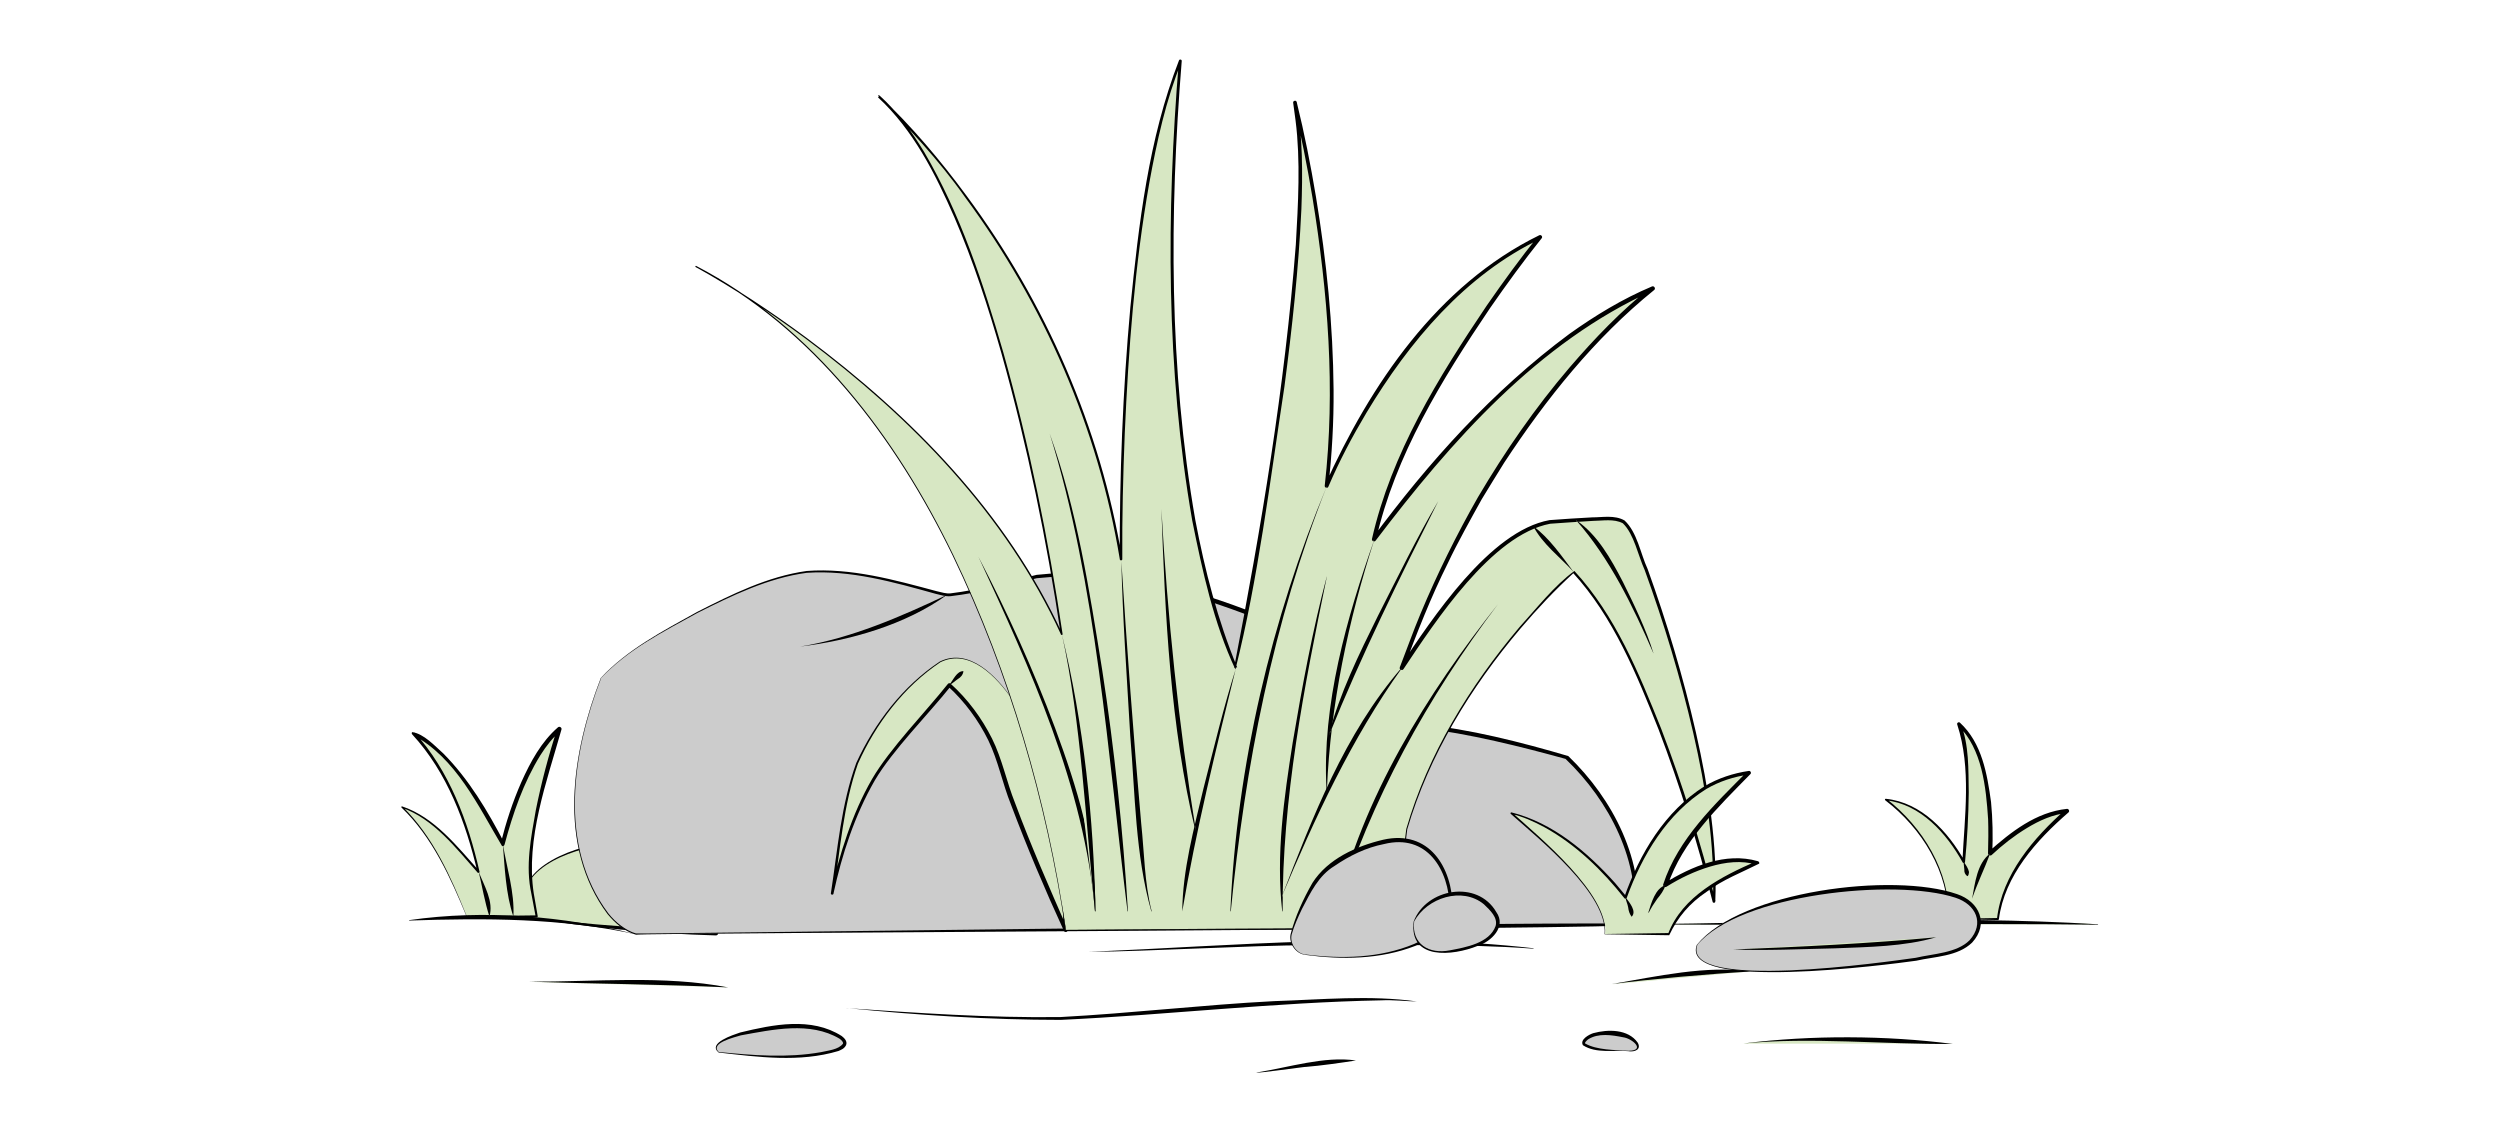 <?xml version="1.0" encoding="UTF-8"?>
<svg id="Layer_1" data-name="Layer 1" xmlns="http://www.w3.org/2000/svg" viewBox="0 0 282.68 128.18">
  <defs>
    <style>
      .cls-1 {
        fill: #ccc;
      }

      .cls-2 {
        fill: #d7e7c3;
      }
    </style>
  </defs>
  <path d="M123.09,107.63c16.54-.7,33.85-2.3,50.3-.41.03,0,.02.05,0,.05-8.35-.61-16.76-.33-25.14-.4-7.24.03-17.97.7-25.15.76h0Z"/>
  <g>
    <path class="cls-2" d="M59.55,103.69s-2.11-3.8,3.22-6.53c5.32-2.73,9.28-1.4,11.6-2.75s3.96-.99,6.01-5.13l.59,16.26s-10.35-.4-14.06-.88-7.36-.97-7.36-.97Z"/>
    <path d="M59.53,103.71c-2.18-5.26,4.87-7.88,8.94-8.42,2.33-.37,4.8-.09,6.79-1.51,2.31-.78,4-2.36,4.95-4.59.07-.16.34-.11.34.07,0,0,.66,16.25.66,16.25,0,.14-.11.26-.26.26-7.08-.2-14.42-.86-21.42-2.08h0ZM59.56,103.67c7.02.93,14.35,1.39,21.41,1.62,0,0-.26.26-.26.26l-.52-16.26.34.07c-.98,2.26-2.83,3.94-5.15,4.69-2.04,1.33-4.56,1.18-6.89,1.46-4.01.48-10.98,2.96-8.94,8.16h0Z"/>
  </g>
  <g>
    <path class="cls-2" d="M184.95,104.53s46.82-.59,52.27,0"/>
    <path d="M184.95,104.51c17.38-.15,34.91-1.06,52.27,0,.03,0,.03.05,0,.05-14.78-.21-37.44.11-52.27-.05h0Z"/>
  </g>
  <g>
    <path class="cls-1" d="M67.95,76.67s-4.52,10.62-2.46,19.38c2.05,8.76,6.42,9.58,6.42,9.58l113.04-1.09s1.77-9.71-7.78-18.88c0,0-9.87-2.94-16.36-3.51,0,0-12.45-10.66-22.41-13.86-9.97-3.2-14.77-3.64-21.17-3.08,0,0-8.56,2.2-10.14,2.06-1.59-.14-9.23-3.06-15.65-2.62-6.42.44-21.02,8.74-23.48,12.03Z"/>
    <path d="M67.97,76.68c-3.23,8.37-4.93,18.94.82,26.6.8,1,1.94,1.93,3.12,2.27-.05.09,113.83-1.49,112.84-1.06.8-7.03-2.75-13.91-7.73-18.68-4.89-1.35-10.95-2.88-16.36-3.5-6.15-5.03-12.72-9.81-20.06-12.95-7.43-2.77-15.38-4.84-23.37-3.98-3.07.74-6.46,1.65-9.73,2.03-.59.06-1.15-.14-1.68-.26-4.75-1.32-9.64-2.72-14.6-2.38-4.36.58-8.44,2.57-12.35,4.53-3.83,2.1-7.89,4.17-10.92,7.38h0ZM67.93,76.66c3.03-3.25,7.06-5.33,10.9-7.47,3.93-2,7.98-4.01,12.39-4.63,5.02-.37,9.92,1.01,14.7,2.29.54.12,1.06.3,1.58.24,3.28-.4,6.5-1.31,9.71-2.09,8.05-.9,16.09,1.08,23.59,3.91,7.4,3.19,13.96,7.97,20.17,13.05,4.87.39,11.2,2,16.36,3.53,5.08,4.88,8.67,11.88,7.83,19.07.06.53-113.09.92-113.24,1.13-1.32-.38-2.37-1.31-3.22-2.33-5.75-7.71-4.03-18.31-.76-26.71h0Z"/>
  </g>
  <g>
    <g>
      <path class="cls-2" d="M114.45,79.03s-4.43-6.99-8.76-3.83-8,8.58-9.16,12.16-2.42,13.66-2.42,13.66c0,0,1.92-10.25,6.83-15.99,4.91-5.75,6.41-7.58,6.41-7.58,0,0,4.25,3.58,5.83,9.33,1.58,5.75,7.32,18.37,7.32,18.37l-1.08-20.71-4.99-5.42Z"/>
      <path d="M114.43,79.05c-1.73-2.49-4.81-5.79-8.1-4.17-4.13,2.76-7.31,6.96-9.32,11.47-1.66,4.7-2.02,9.79-2.76,14.7,0,0-.29-.04-.29-.04.45-2.26,1.08-4.47,1.83-6.64.75-2.17,1.66-4.29,2.82-6.29,2.02-3.47,6.06-7.58,8.57-10.75.07-.09.21-.11.3-.03,1.95,1.76,3.52,3.88,4.69,6.21,1.16,2.33,1.64,4.89,2.61,7.3,1.79,4.82,3.87,9.54,5.93,14.26l-.43.1s-.95-20.88-.91-20.67c0,0-4.95-5.45-4.95-5.45h0ZM114.47,79.02l5.02,5.38c.09.03,1.2,20.7,1.24,20.75.01.24-.33.33-.43.1-2.16-4.69-4.17-9.44-5.99-14.28-.96-2.38-1.44-4.96-2.56-7.26-1.12-2.28-2.67-4.38-4.54-6.09l.3-.03c-2.51,3.15-6.59,7.24-8.6,10.66-2.27,3.95-3.71,8.36-4.67,12.8-.02.17-.32.14-.29-.04.76-4.94,1.15-10.02,2.87-14.74,2.07-4.52,5.28-8.71,9.45-11.47,3.32-1.63,6.45,1.7,8.18,4.22h0Z"/>
    </g>
    <g>
      <line class="cls-2" x1="107.35" y1="77.45" x2="108.92" y2="75.89"/>
      <path d="M107.34,77.43c.44-.52.84-1.57,1.6-1.54-.06.43-.31.7-.66.91-.26.17-.87.73-.94.62h0Z"/>
    </g>
  </g>
  <g>
    <path class="cls-2" d="M120.51,105.16s-6.94-57.13-41.82-75.01c0,0,29.96,15.87,41.36,41.59,0,0-6.71-48.52-20.68-60.82,0,0,22.25,19.9,27.39,52.32,0,0-.45-39.13,6.71-56.34,0,0-4.47,43.6,6.26,68.64,0,0,9.84-48.52,6.71-63.95,0,0,6.04,23.25,3.58,43.38,0,0,8.5-21.02,24.15-28.17,0,0-15.87,19.45-18.78,34.21,0,0,15.43-21.91,31.53-28.4,0,0-17.89,13.19-28.4,42.93,0,0,9.84-16.1,16.99-16.55,7.15-.45,7.83-.67,8.72.67s10.51,26.38,9.61,42.26c0,0-6.86-28.12-15.89-37.27,0,0-14.15,12.4-18.86,29.1l-1.4,11.22-37.17.19Z"/>
    <path d="M120.49,105.17c-2.2-14.66-6.36-29.04-12.79-42.39-6.43-13.21-15.77-25.7-29.04-32.58,0,0,.06-.12.06-.12,4.35,2.41,8.49,5.17,12.48,8.12,11.9,8.87,22.68,19.86,28.93,33.49,0,0-.18.05-.18.05-1.61-10.72-3.79-21.37-6.72-31.8-1.49-5.21-3.17-10.38-5.31-15.35-2.15-4.91-4.65-9.9-8.64-13.58,0,0,.16-.18.16-.18,3.65,3.45,6.89,7.29,9.86,11.32,8.95,12.09,15.13,26.22,17.59,41.06,0,0-.28.02-.28.02-.02-9.51.34-19.01,1.2-28.48.95-9.43,2.05-19.02,5.5-27.92.06-.17.34-.1.31.08-1.4,17.26-1.45,34.81,1.54,51.91,1.08,5.68,2.52,11.3,4.73,16.64l-.35.04c3.06-15.82,5.74-31.76,6.98-47.83.26-4.57.55-9.51-.03-14.05,0,0-.27-1.99-.27-2-.04-.24.35-.33.4-.08.88,3.55,1.58,7.13,2.18,10.73,1.19,7.2,1.93,14.48,1.99,21.79.03,3.65-.19,7.3-.58,10.94l-.41-.11c5.14-11.39,12.74-22.66,24.25-28.29.2-.1.42.16.27.34-2.04,2.55-3.97,5.2-5.84,7.9-5.44,8.07-10.73,16.63-12.9,26.22,0,0-.42-.18-.42-.18,6.38-8.63,13.65-16.72,22.3-23.13,2.92-2.08,6-3.96,9.33-5.36.24-.11.47.25.24.41-6.72,5.43-12.22,12.32-16.95,19.52-.83,1.32-1.73,2.81-2.55,4.15-1.13,2.04-2.81,5.05-3.8,7.17-1.94,3.87-3.51,7.92-5.04,11.97l-.41-.2c3.65-5.46,10.16-15.38,16.93-16.6,1.62-.13,3.2-.22,4.81-.31,1.21,0,2.54-.29,3.67.35,1.44,1.34,1.8,3.75,2.61,5.49,2.18,6.05,4.03,12.21,5.46,18.48,1.42,6.26,2.45,12.67,2.19,19.12,0,.17-.27.19-.3.03-1.68-6.59-3.68-13.1-6.1-19.46-2.49-6.25-5.12-12.76-9.72-17.77,0,0,.15,0,.15,0-2.15,1.96-4.16,4.1-6.05,6.32-5.64,6.66-10.36,14.34-12.81,22.71,0,0-1.41,11.22-1.41,11.22,0,.16-37.19.14-37.25.2h0ZM120.52,105.14s37.42-.3,37.1-.18c0,0,1.39-11.23,1.39-11.23,2.45-8.46,7.15-16.12,12.8-22.82,1.95-2.14,3.93-4.69,6.21-6.35,4.65,5.05,7.29,11.55,9.81,17.83,2.44,6.37,4.46,12.88,6.15,19.48,0,0-.3.03-.3.03.24-6.41-.8-12.79-2.22-19.02-1.44-6.25-3.3-12.39-5.49-18.42-.75-1.64-1.2-4.07-2.47-5.29-1.01-.54-2.29-.28-3.43-.27-1.59.1-3.21.2-4.79.32-6.6,1.25-13,11.05-16.59,16.44-.15.22-.51.05-.41-.21.79-2.03,1.51-4.08,2.35-6.08,1.84-4.41,4.11-9,6.49-13.16,3.04-5.15,6.45-10.09,10.34-14.64,2.84-3.3,5.85-6.45,9.29-9.17l.23.42c-13.07,5.86-22.91,17.1-31.43,28.3-.14.21-.47.06-.42-.18,2.19-9.67,7.5-18.26,12.98-26.39,1.87-2.7,3.8-5.35,5.86-7.92l.27.35c-8.58,4.09-14.9,11.66-19.72,19.67-1.61,2.7-3.09,5.49-4.32,8.38-.09.23-.44.13-.41-.11,1.23-10.86.36-21.85-1.39-32.6-.6-3.59-1.3-7.17-2.17-10.69l.4-.09c.67,4,.67,8.08.52,12.11-.31,6.69-1.05,13.46-1.92,20.08-1.62,10.61-2.97,21.74-5.54,31.97-2.46-5.25-3.73-11.14-4.88-16.83-2.98-17.15-2.93-34.71-1.51-52.01,0,0,.31.08.31.08-1.79,4.39-2.8,9.06-3.65,13.71-1.66,9.35-2.36,18.85-2.78,28.33-.19,4.74-.31,9.49-.28,14.24.02.17-.27.2-.28.02-2.44-14.81-8.6-28.9-17.51-40.96-3.07-4.35-6.38-7.73-9.83-11.47.04-.05.12-.05.17-.01,2.04,1.83,3.64,4.07,5.05,6.39,4.13,7.04,6.69,14.87,8.95,22.67,2.93,10.45,5.1,21.1,6.7,31.84.02.1-.14.15-.18.05-6.23-13.6-16.98-24.58-28.85-33.44-3.99-2.95-8.12-5.71-12.46-8.12-.08-.04-.01-.16.06-.12,13.29,6.9,22.64,19.42,29.06,32.66,6.41,13.33,10.6,27.78,12.75,42.39h0Z"/>
  </g>
  <path d="M110.63,62.95c3.27,6.28,6.21,12.75,8.68,19.39,2.44,6.62,4.64,13.56,4.55,20.69,0,.03-.05.03-.05,0-1.2-14.1-7.36-27.52-13.18-40.08h0Z"/>
  <g>
    <path class="cls-2" d="M118.66,49.04s5.17,11.78,8.85,53.99"/>
    <path d="M118.69,49.03c3.09,8.61,4.49,17.73,5.94,26.74,1.38,8.89,2.36,18.29,2.91,27.26,0,.03-.05.04-.05,0-2.24-17.81-3.49-36.96-8.8-54h0Z"/>
  </g>
  <g>
    <path class="cls-2" d="M120.05,71.73c2.1,8.2,3.23,21.25,3.79,31.3"/>
    <path d="M120.07,71.72c2.48,10.22,3.6,20.8,3.79,31.31,0,.03-.05.03-.05,0-1.07-10.25-1.56-21.37-3.74-31.31h0Z"/>
  </g>
  <g>
    <path class="cls-2" d="M126.76,63.23s1.95,37.06,3.44,39.8"/>
    <path d="M126.78,63.23c.61,9.6,1.4,20.26,2.26,29.9.35,3.29.36,6.68,1.18,9.89.02.03-.03.06-.04.02-1.82-6.41-1.82-13.22-2.38-19.84-.38-6.6-.88-13.51-1.01-19.97h0Z"/>
  </g>
  <g>
    <path class="cls-2" d="M139.72,75.53s-5.85,21.59-6.05,27.5"/>
    <path d="M139.75,75.54c-2.21,8.96-4.54,18.43-6.07,27.52.04-4.69,1.32-9.35,2.4-13.91,1.16-4.5,2.3-9.32,3.68-13.61h0Z"/>
  </g>
  <g>
    <path class="cls-2" d="M131.29,57.54s.89,22.67,3.9,36.39"/>
    <path d="M131.32,57.54c.69,12.19,1.94,24.34,3.9,36.39,0,.03-.04.04-.05.01-2.85-11.83-3.43-24.43-3.85-36.4h0Z"/>
  </g>
  <g>
    <path class="cls-2" d="M150.01,54.96s-9.17,21.08-10.86,48.07"/>
    <path d="M150.03,54.97c-6.08,15.34-9.25,31.68-10.86,48.06,0,.03-.05.03-.05,0,.72-16.41,4.64-33.05,10.91-48.06h0Z"/>
  </g>
  <g>
    <path class="cls-2" d="M155.37,61s-5.74,16.15-5.37,28.28"/>
    <path d="M155.4,61.01c-2.94,9.16-4.97,18.65-5.36,28.27,0,.03-.05.03-.05,0-.53-9.61,2.29-19.45,5.41-28.28h0Z"/>
  </g>
  <g>
    <path class="cls-2" d="M150.01,65.2s-6.09,25.65-5,37.83"/>
    <path d="M150.03,65.21c-2.57,12.44-5.06,25.08-5,37.82,0,.03-.05.04-.05,0-.71-6.37.2-12.79,1.19-19.08,1.05-6.24,2.26-12.78,3.85-18.75h0Z"/>
  </g>
  <g>
    <path class="cls-2" d="M169.37,68.28s-13.92,17.2-18.29,34.75"/>
    <path d="M169.39,68.3c-7.93,10.48-14.42,22.15-18.29,34.74,0,.03-.06.02-.05-.01,2.96-12.83,10.34-24.63,18.34-34.73h0Z"/>
  </g>
  <g>
    <path class="cls-2" d="M162.61,56.65s-10.18,19.16-12.35,26.48"/>
    <path d="M162.63,56.66c-4.38,8.7-8.71,17.44-12.35,26.48,0,.03-.06.02-.05-.01,1.25-4.73,3.43-9.15,5.59-13.52,2.19-4.3,4.44-8.92,6.81-12.95h0Z"/>
  </g>
  <g>
    <path class="cls-2" d="M144.92,101.49s6.4-17.32,13.59-25.96"/>
    <path d="M144.89,101.48c3.53-9.07,7.14-18.52,13.59-25.97.02-.02.06,0,.04.03-5.69,7.93-9.92,17.1-13.63,25.94h0Z"/>
  </g>
  <g>
    <path class="cls-2" d="M186.97,73.85s-4.39-11.51-8.77-15.04"/>
    <path d="M186.95,73.86c-2.32-5.32-4.91-10.71-8.76-15.06,2.45,1.65,3.97,4.42,5.31,6.99,1.28,2.58,2.66,5.46,3.46,8.07h0Z"/>
  </g>
  <g>
    <path class="cls-2" d="M177.94,64.64s-2.28-2.75-4.56-5.13"/>
    <path d="M177.92,64.66c-1.54-1.68-3.49-3.13-4.55-5.16,1.81,1.31,3.3,3.49,4.55,5.16h0Z"/>
  </g>
  <g>
    <path class="cls-1" d="M147.6,107.94c3.36.47,10.54.91,15.34-2.81.78-.61,1.21-1.59,1.16-2.61-.1-1.98-.66-5.28-3.2-6.82-3.75-2.29-10.56,1.62-11.98,3.7-.99,1.45-2.29,4.03-2.89,6.04-.34,1.15.42,2.34,1.56,2.49Z"/>
    <path d="M147.6,107.92c4.12.53,8.46.42,12.31-1.19,1.71-.82,4.11-1.83,4.02-4.07-.09-4.36-2.59-8.43-7.44-7.22-2.01.39-3.91,1.32-5.6,2.48-1.79,1.08-2.71,3-3.67,4.85-.45.93-.88,1.9-1.17,2.89-.23,1,.5,2.13,1.55,2.27h0ZM147.6,107.97c-1.08-.12-1.88-1.27-1.67-2.34.54-2.05,1.42-3.96,2.47-5.8,1.73-2.71,4.96-4.16,8-4.88,5.17-1.17,7.82,3.08,7.86,7.71.07,2.39-2.41,3.46-4.25,4.3-3.94,1.53-8.28,1.57-12.42,1.01h0Z"/>
  </g>
  <g>
    <path class="cls-1" d="M159.88,104.19s-.71,4.25,4.47,3.34c5.18-.91,5.55-3.11,4.62-4.34-.93-1.23-2.04-2.29-4.36-2.14-2.32.15-4.02,1.61-4.73,3.14Z"/>
    <path d="M159.9,104.2c-.3,2.57,1.7,3.71,4.02,3.26,1.83-.35,4.49-.81,5.19-2.75.28-.95-.61-1.78-1.32-2.46-2.44-2.02-6.42-.76-7.89,1.94h0ZM159.85,104.19c1.42-3.74,7.2-4.76,9.34-1.06,1.18,1.65-.58,3.35-2.12,3.83-2.79,1.12-7.77,1.66-7.22-2.77h0Z"/>
  </g>
  <path d="M90.47,73.11c5.85-.96,11.33-3.36,16.63-5.86-4.74,3.42-11.01,5.18-16.63,5.86h0Z"/>
  <g>
    <path class="cls-2" d="M181.46,105.63s1.65-3.45-10.57-13.67c0,0,6.24,1.06,12.91,9.54,0,0,4.07-13.05,13.95-14.11,0,0-8.23,7.64-9.45,12.69,0,0,5.89-3.96,10.4-2.49,0,0-8.41,3.08-9.97,8.04h-7.28Z"/>
    <path d="M181.44,105.64c.35-4.53-7.39-10.75-10.61-13.61-.08-.05-.02-.19.08-.17,4.68,1.18,8.53,4.45,11.7,7.97,0,0,1.31,1.57,1.31,1.57l-.26.05c1.74-4.92,4.59-9.72,9.09-12.56,1.53-.9,3.23-1.46,4.99-1.72.2-.03.33.24.17.37-3.62,3.7-7.69,7.59-9.35,12.59,0,0-.38-.26-.38-.26,3.12-1.9,6.9-3.56,10.6-2.49.11.04.17.16.14.27-1.94.98-4.12,1.81-5.91,3.16-1.97,1.32-3.3,2.88-4.27,4.94,0,0-7.3-.11-7.3-.11h0ZM181.48,105.61l7.26-.11-.12.08c1.61-4.24,6.07-6.5,10.01-8.21,0,0,0,.4,0,.4-1.71-.52-3.56-.29-5.28.22-1.73.52-3.39,1.31-4.91,2.27-.18.13-.44-.05-.38-.26,1.68-5.15,5.81-9.04,9.54-12.79,0,0,.17.37.17.37-1.7.23-3.34.76-4.83,1.63-4.43,2.76-7.27,7.5-9,12.31-.03.11-.19.14-.26.05-2.51-3.17-5.5-6.08-9.06-8.04-1.19-.64-2.44-1.21-3.75-1.5l.08-.17c3.15,2.83,10.96,9.26,10.53,13.73h0Z"/>
  </g>
  <g>
    <path class="cls-2" d="M186.4,103.18s.57-1.69,1.91-3.11"/>
    <path d="M186.38,103.17c.34-1.07.8-2.76,1.95-3.08-.21.61-.55,1.07-.95,1.55-.35.49-.67,1-.95,1.55-.01.03-.05.01-.05-.02h0Z"/>
  </g>
  <g>
    <path class="cls-2" d="M183.8,101.49s.76,1.28.71,2.16"/>
    <path d="M183.82,101.48c.4.54,1.29,1.57.67,2.18-.25-.36-.34-.65-.39-1.06-.06-.37-.26-.77-.31-1.13.01,0,.02,0,.03,0h0Z"/>
  </g>
  <g>
    <path class="cls-2" d="M220.33,103.92s.59-7.58-7.1-13.5c0,0,4.96.05,8.81,7.05,0,0,1.17-12.06-.53-15.59,0,0,4.06,2.73,3.52,14.63,0,0,4.64-4.54,8.7-4.81,0,0-7.29,5.87-7.82,12.22h-5.57Z"/>
    <path d="M220.31,103.94c.05-5.35-2.98-10.27-7.14-13.45-.07-.05-.04-.18.06-.17,4.04.41,7.04,3.72,8.93,7.07,0,0-.27.05-.27.05.25-5.11,1.03-10.58-.58-15.51-.08-.17.15-.35.3-.22,2.49,2.29,3.08,5.79,3.52,8.97.19,1.94.22,3.89.14,5.83,0,0-.42-.19-.42-.19,2.52-2.25,5.37-4.49,8.86-4.86.22-.02.34.28.17.41-3.62,3.14-7.22,7.13-7.86,12.06,0,.06-.06.1-.11.1l-5.59-.1h0ZM220.35,103.9l5.56-.1-.11.1c.58-5.04,4.14-9.14,7.79-12.4,0,0,.16.42.16.42-1.62.16-3.17.86-4.58,1.72-1.42.86-2.75,1.9-3.96,3.03-.15.15-.43.02-.42-.19.04-.96.05-2.89.01-3.84-.24-3.64-.66-7.94-3.39-10.61,0,0,.28-.25.28-.25.98,2.51.87,5.2.92,7.83-.03,2.62-.17,5.24-.42,7.85,0,.14-.21.18-.27.05-1.82-3.28-4.75-6.58-8.68-7.02,0,0,.06-.17.06-.17,4.13,3.21,7.2,8.23,7.06,13.56h0Z"/>
  </g>
  <g>
    <path class="cls-2" d="M223.01,101.63s.6-3.18,2.01-5.12"/>
    <path d="M222.99,101.62c.33-1.76.55-3.99,2.05-5.13-.63,1.69-1.52,3.52-2.05,5.13h0Z"/>
  </g>
  <g>
    <path class="cls-2" d="M222.04,97.46s.38.99.43,1.61"/>
    <path d="M222.06,97.45c.23.36.5.74.58,1.15-.02.11-.03.44-.2.47-.27-.23-.35-.44-.33-.76,0,0-.09-.84-.09-.84,0-.03.03-.04.05-.02h0Z"/>
  </g>
  <g>
    <path class="cls-2" d="M52.77,103.62s-3.25-8.77-7.31-12.36c0,0,2.79.23,8.65,7.33,0,0-1.97-10.06-7.37-15.67,0,0,4.49,1.42,10.1,12.53,0,0,2.27-9.61,6.42-13.01,0,0-4.47,13.37-3.03,18.61l.46,2.57h-7.92Z"/>
    <path d="M52.76,103.64c-1.83-4.42-3.87-8.98-7.36-12.33-.06-.05,0-.15.07-.13,3.68,1.24,6.22,4.53,8.74,7.33,0,0-.22.1-.22.1-1.32-5.6-3.42-11.28-7.38-15.57-.07-.07-.08-.19,0-.26,1.32.19,2.56,1.57,3.52,2.42,2.9,2.93,5.02,6.51,6.91,10.14,0,0-.43.05-.43.05.6-2.39,1.36-4.74,2.36-7,1.02-2.25,2.22-4.5,4.12-6.15.18-.16.48.04.39.27-1.66,5.87-4.06,12.35-3.13,18.49,0,.01.45,2.57.45,2.59.02.08-.05.15-.12.15l-7.93-.1h0ZM52.79,103.6l7.9-.1-.12.15s-.49-2.61-.48-2.56c-.71-3.16-.05-6.39.5-9.51.63-3.12,1.44-6.19,2.43-9.22l.39.27c-.91.76-1.65,1.73-2.3,2.75-1.92,3.1-3.12,6.61-4.06,10.12-.03.12-.15.2-.28.17-2.69-4.52-5.22-10-10.1-12.58,0,0,.18-.29.18-.29,3.98,4.36,6.07,10.09,7.37,15.76.03.12-.14.21-.22.1-2.45-2.77-4.97-6.07-8.56-7.33,0,0,.06-.14.06-.14,3.47,3.39,5.49,7.97,7.27,12.4h0Z"/>
  </g>
  <path d="M71.9,105.65c-8.41-1.86-17.07-1.85-25.63-1.56-.03,0-.04-.05,0-.05,8.45-1.22,17.53-.47,25.64,1.61h0Z"/>
  <g>
    <path class="cls-1" d="M191.9,106.84c-.29.38-1.18,3.13,8.04,2.99,9.22-.15,20.77-1.47,22.52-2.99s2.86-5.15-3.86-6.21-22.5.65-26.71,6.21Z"/>
    <path d="M191.92,106.85c-1.82,5.3,21.67,1.87,24.7,1.45,1.95-.46,4.64-.53,6.08-1.98,1.73-1.93.71-4.06-1.58-4.81-6.81-2.25-24.44-.43-29.21,5.34h0ZM191.88,106.82c4.99-6.09,22.21-8.22,29.41-5.72,2.52.85,3.65,3.36,1.7,5.48-1.63,1.58-4.22,1.57-6.32,2.05-3,.42-26.79,3.56-24.8-1.8h0Z"/>
  </g>
  <g>
    <path class="cls-2" d="M182.24,111.3s9.37-1.69,15.79-1.47"/>
    <path d="M182.23,111.27c5.14-.87,10.7-2.15,15.79-1.42-4.63.25-11.39.86-15.79,1.42h0Z"/>
  </g>
  <g>
    <path class="cls-2" d="M195.96,107.39s18.59-.3,22.94-1.4"/>
    <path d="M195.96,107.36c7.53-.29,15.48-.68,22.97-1.38-3.68,1.07-7.64,1.09-11.46,1.25-3.78.08-7.87.28-11.51.13h0Z"/>
  </g>
  <g>
    <path class="cls-2" d="M197.14,118.01s4.87-1.11,23.68,0"/>
    <path d="M197.13,117.99c7.71-.97,16.11-.92,23.69.05-7.73.07-16.12-.8-23.69-.05h0Z"/>
  </g>
  <g>
    <path class="cls-1" d="M184.16,118.83s-5.72,0-5.05-1.07,2.8-1.16,4.47-.73,2.36,1.92.59,1.8Z"/>
    <path d="M184.16,118.86c-1.7-.16-3.66.3-5.17-.67-.39-.64.69-1.22,1.17-1.37,1.65-.45,3.92-.47,5.01,1.06.47.8-.34,1.08-1,.99h0ZM184.16,118.81c1.96-.02.4-1.39-.61-1.52-1.3-.26-2.83-.51-3.99.24-.19.15-.42.4-.32.46,1.3.75,3.4.74,4.92.82h0Z"/>
  </g>
  <path d="M95.72,113.99c8.05.55,16.12,1.12,24.19,1.01,8.05-.43,16.1-1.38,24.16-1.8,5.37-.17,10.8-.71,16.15.04-1.18-.02-2.72-.2-4.03-.13-12.12.23-24.17,1.65-36.27,2.21-8.03,0-16.36-.55-24.2-1.34h0Z"/>
  <g>
    <path class="cls-2" d="M142.08,121.29s8.84-1.49,11.24-1.4"/>
    <path d="M142.08,121.27c3.66-.57,7.65-1.88,11.24-1.36-1.66.26-3.96.59-5.61.72.04-.05-5.82.79-5.63.64h0Z"/>
  </g>
  <g>
    <path class="cls-1" d="M81.26,118.98s5.06.61,7.88.51c2.82-.1,8.72-.72,5.39-2.51-3.33-1.8-8.77-.46-9.95-.26-1.18.21-4.63,1.29-3.32,2.26Z"/>
    <path d="M81.27,118.95c3.84.38,7.74.7,11.56.02.81-.19,1.97-.28,2.48-.95.08-.15-.14-.4-.38-.57-3.33-1.98-7.56-1.03-11.16-.38-.68.21-3.54.87-2.51,1.87h0ZM81.25,119c-1.27-1.06,1.68-1.99,2.43-2.25,3.72-.9,8.06-1.8,11.5.4.29.23.66.58.49,1.02-.21.42-.56.53-.87.67-4.4,1.32-9.07.68-13.55.17h0Z"/>
  </g>
  <g>
    <path class="cls-2" d="M59.8,111.02s18.78-.15,22.52.62"/>
    <path d="M59.8,111c7.49.03,15.18-.76,22.54.65-7.32-.36-15.36-.41-22.54-.65h0Z"/>
  </g>
  <g>
    <path class="cls-2" d="M54.11,98.58s1.24,3.21,1.24,5.04"/>
    <path d="M54.13,98.58c.61,1.57,1.72,3.37,1.21,5.06-.52-1.61-.85-3.53-1.21-5.06h0Z"/>
  </g>
  <g>
    <path class="cls-2" d="M56.83,95.45s.81,6.15,1.21,8.18"/>
    <path d="M56.86,95.44c.44,2.72,1.34,5.45,1.19,8.2-.87-2.55-.99-5.66-1.19-8.2h0Z"/>
  </g>
</svg>